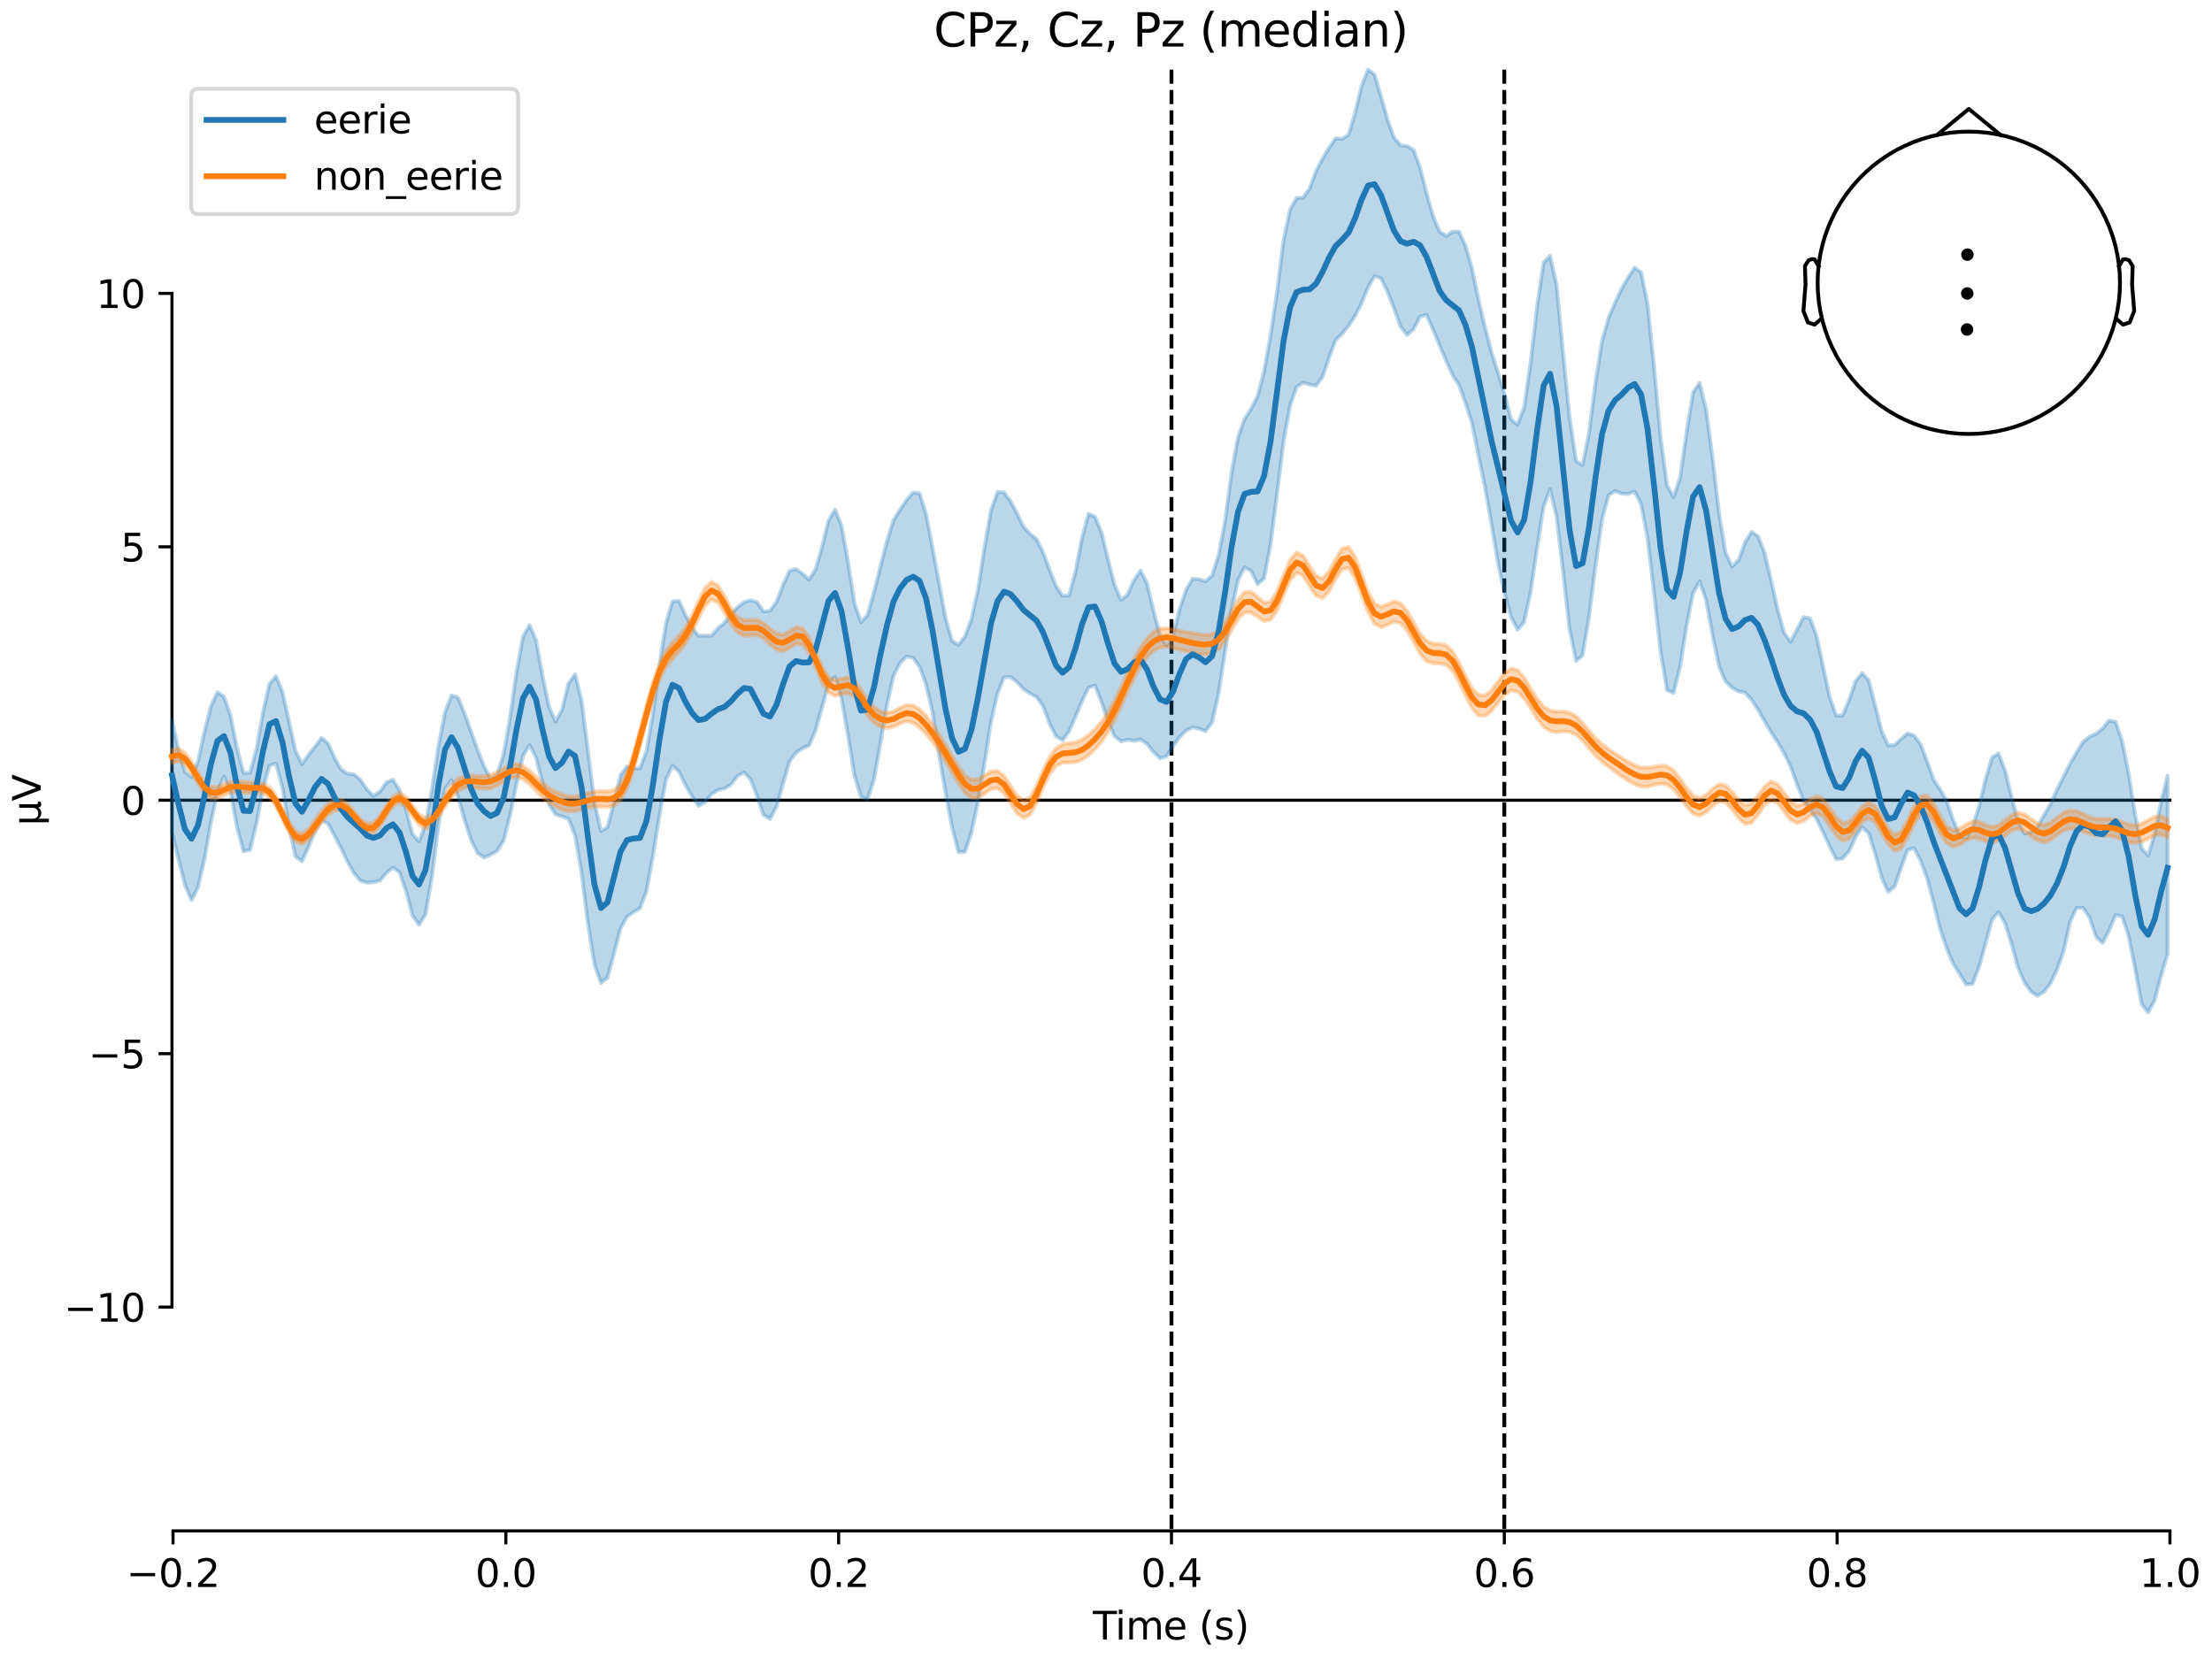 <?xml version="1.0" encoding="utf-8" standalone="no"?>
<!DOCTYPE svg PUBLIC "-//W3C//DTD SVG 1.1//EN"
  "http://www.w3.org/Graphics/SVG/1.1/DTD/svg11.dtd">
<svg xmlns:xlink="http://www.w3.org/1999/xlink" width="576pt" height="432pt" viewBox="0 0 576 432" xmlns="http://www.w3.org/2000/svg" version="1.1">
 <defs>
  <style type="text/css">*{stroke-linejoin: round; stroke-linecap: butt}</style>
 </defs>
 <g id="figure_1">
  <g id="patch_1">
   <path d="M 0 432 
L 576 432 
L 576 0 
L 0 0 
z
" style="fill: #ffffff"/>
  </g>
  <g id="axes_1">
   <g id="patch_2">
    <path d="M 44.783 398.644 
L 565.048 398.644 
L 565.048 18.118 
L 44.783 18.118 
L 44.783 398.644 
z
" style="fill: none; opacity: 0"/>
   </g>
   <g id="patch_3">
    <path d="M 44.783 340.358 
L 44.783 76.404 
" style="fill: none; stroke: #000000; stroke-width: 0.8; stroke-linejoin: miter; stroke-linecap: square"/>
   </g>
   <g id="LineCollection_1">
    <path d="M 305.051 18.118 
L 305.051 398.644 
" clip-path="url(#p9a053ddd30)" style="fill: none; stroke-dasharray: 3.7,1.6; stroke-dashoffset: 0; stroke: #000000"/>
    <path d="M 391.717 18.118 
L 391.717 398.644 
" clip-path="url(#p9a053ddd30)" style="fill: none; stroke-dasharray: 3.7,1.6; stroke-dashoffset: 0; stroke: #000000"/>
   </g>
   <g id="matplotlib.axis_1">
    <g id="xtick_1">
     <g id="line2d_1">
      <defs>
       <path id="m7ca4c1290e" d="M 0 0 
L 0 3.5 
" style="stroke: #000000; stroke-width: 0.8"/>
      </defs>
      <g>
       <use xlink:href="#m7ca4c1290e" x="45.054" y="398.644" style="stroke: #000000; stroke-width: 0.8"/>
      </g>
     </g>
     <g id="text_1">
      <!-- −0.2 -->
      <g transform="translate(32.912 413.242) scale(0.1 -0.1)">
       <defs>
        <path id="DejaVuSans-2212" d="M 678 2272 
L 4684 2272 
L 4684 1741 
L 678 1741 
L 678 2272 
z
" transform="scale(0.016)"/>
        <path id="DejaVuSans-30" d="M 2034 4250 
Q 1547 4250 1301 3770 
Q 1056 3291 1056 2328 
Q 1056 1369 1301 889 
Q 1547 409 2034 409 
Q 2525 409 2770 889 
Q 3016 1369 3016 2328 
Q 3016 3291 2770 3770 
Q 2525 4250 2034 4250 
z
M 2034 4750 
Q 2819 4750 3233 4129 
Q 3647 3509 3647 2328 
Q 3647 1150 3233 529 
Q 2819 -91 2034 -91 
Q 1250 -91 836 529 
Q 422 1150 422 2328 
Q 422 3509 836 4129 
Q 1250 4750 2034 4750 
z
" transform="scale(0.016)"/>
        <path id="DejaVuSans-2e" d="M 684 794 
L 1344 794 
L 1344 0 
L 684 0 
L 684 794 
z
" transform="scale(0.016)"/>
        <path id="DejaVuSans-32" d="M 1228 531 
L 3431 531 
L 3431 0 
L 469 0 
L 469 531 
Q 828 903 1448 1529 
Q 2069 2156 2228 2338 
Q 2531 2678 2651 2914 
Q 2772 3150 2772 3378 
Q 2772 3750 2511 3984 
Q 2250 4219 1831 4219 
Q 1534 4219 1204 4116 
Q 875 4013 500 3803 
L 500 4441 
Q 881 4594 1212 4672 
Q 1544 4750 1819 4750 
Q 2544 4750 2975 4387 
Q 3406 4025 3406 3419 
Q 3406 3131 3298 2873 
Q 3191 2616 2906 2266 
Q 2828 2175 2409 1742 
Q 1991 1309 1228 531 
z
" transform="scale(0.016)"/>
       </defs>
       <use xlink:href="#DejaVuSans-2212"/>
       <use xlink:href="#DejaVuSans-30" transform="translate(83.789 0)"/>
       <use xlink:href="#DejaVuSans-2e" transform="translate(147.412 0)"/>
       <use xlink:href="#DejaVuSans-32" transform="translate(179.199 0)"/>
      </g>
     </g>
    </g>
    <g id="xtick_2">
     <g id="line2d_2">
      <g>
       <use xlink:href="#m7ca4c1290e" x="131.72" y="398.644" style="stroke: #000000; stroke-width: 0.8"/>
      </g>
     </g>
     <g id="text_2">
      <!-- 0.0 -->
      <g transform="translate(123.768 413.242) scale(0.1 -0.1)">
       <use xlink:href="#DejaVuSans-30"/>
       <use xlink:href="#DejaVuSans-2e" transform="translate(63.623 0)"/>
       <use xlink:href="#DejaVuSans-30" transform="translate(95.41 0)"/>
      </g>
     </g>
    </g>
    <g id="xtick_3">
     <g id="line2d_3">
      <g>
       <use xlink:href="#m7ca4c1290e" x="218.385" y="398.644" style="stroke: #000000; stroke-width: 0.8"/>
      </g>
     </g>
     <g id="text_3">
      <!-- 0.2 -->
      <g transform="translate(210.434 413.242) scale(0.1 -0.1)">
       <use xlink:href="#DejaVuSans-30"/>
       <use xlink:href="#DejaVuSans-2e" transform="translate(63.623 0)"/>
       <use xlink:href="#DejaVuSans-32" transform="translate(95.41 0)"/>
      </g>
     </g>
    </g>
    <g id="xtick_4">
     <g id="line2d_4">
      <g>
       <use xlink:href="#m7ca4c1290e" x="305.051" y="398.644" style="stroke: #000000; stroke-width: 0.8"/>
      </g>
     </g>
     <g id="text_4">
      <!-- 0.4 -->
      <g transform="translate(297.099 413.242) scale(0.1 -0.1)">
       <defs>
        <path id="DejaVuSans-34" d="M 2419 4116 
L 825 1625 
L 2419 1625 
L 2419 4116 
z
M 2253 4666 
L 3047 4666 
L 3047 1625 
L 3713 1625 
L 3713 1100 
L 3047 1100 
L 3047 0 
L 2419 0 
L 2419 1100 
L 313 1100 
L 313 1709 
L 2253 4666 
z
" transform="scale(0.016)"/>
       </defs>
       <use xlink:href="#DejaVuSans-30"/>
       <use xlink:href="#DejaVuSans-2e" transform="translate(63.623 0)"/>
       <use xlink:href="#DejaVuSans-34" transform="translate(95.41 0)"/>
      </g>
     </g>
    </g>
    <g id="xtick_5">
     <g id="line2d_5">
      <g>
       <use xlink:href="#m7ca4c1290e" x="391.717" y="398.644" style="stroke: #000000; stroke-width: 0.8"/>
      </g>
     </g>
     <g id="text_5">
      <!-- 0.6 -->
      <g transform="translate(383.765 413.242) scale(0.1 -0.1)">
       <defs>
        <path id="DejaVuSans-36" d="M 2113 2584 
Q 1688 2584 1439 2293 
Q 1191 2003 1191 1497 
Q 1191 994 1439 701 
Q 1688 409 2113 409 
Q 2538 409 2786 701 
Q 3034 994 3034 1497 
Q 3034 2003 2786 2293 
Q 2538 2584 2113 2584 
z
M 3366 4563 
L 3366 3988 
Q 3128 4100 2886 4159 
Q 2644 4219 2406 4219 
Q 1781 4219 1451 3797 
Q 1122 3375 1075 2522 
Q 1259 2794 1537 2939 
Q 1816 3084 2150 3084 
Q 2853 3084 3261 2657 
Q 3669 2231 3669 1497 
Q 3669 778 3244 343 
Q 2819 -91 2113 -91 
Q 1303 -91 875 529 
Q 447 1150 447 2328 
Q 447 3434 972 4092 
Q 1497 4750 2381 4750 
Q 2619 4750 2861 4703 
Q 3103 4656 3366 4563 
z
" transform="scale(0.016)"/>
       </defs>
       <use xlink:href="#DejaVuSans-30"/>
       <use xlink:href="#DejaVuSans-2e" transform="translate(63.623 0)"/>
       <use xlink:href="#DejaVuSans-36" transform="translate(95.41 0)"/>
      </g>
     </g>
    </g>
    <g id="xtick_6">
     <g id="line2d_6">
      <g>
       <use xlink:href="#m7ca4c1290e" x="478.382" y="398.644" style="stroke: #000000; stroke-width: 0.8"/>
      </g>
     </g>
     <g id="text_6">
      <!-- 0.8 -->
      <g transform="translate(470.431 413.242) scale(0.1 -0.1)">
       <defs>
        <path id="DejaVuSans-38" d="M 2034 2216 
Q 1584 2216 1326 1975 
Q 1069 1734 1069 1313 
Q 1069 891 1326 650 
Q 1584 409 2034 409 
Q 2484 409 2743 651 
Q 3003 894 3003 1313 
Q 3003 1734 2745 1975 
Q 2488 2216 2034 2216 
z
M 1403 2484 
Q 997 2584 770 2862 
Q 544 3141 544 3541 
Q 544 4100 942 4425 
Q 1341 4750 2034 4750 
Q 2731 4750 3128 4425 
Q 3525 4100 3525 3541 
Q 3525 3141 3298 2862 
Q 3072 2584 2669 2484 
Q 3125 2378 3379 2068 
Q 3634 1759 3634 1313 
Q 3634 634 3220 271 
Q 2806 -91 2034 -91 
Q 1263 -91 848 271 
Q 434 634 434 1313 
Q 434 1759 690 2068 
Q 947 2378 1403 2484 
z
M 1172 3481 
Q 1172 3119 1398 2916 
Q 1625 2713 2034 2713 
Q 2441 2713 2670 2916 
Q 2900 3119 2900 3481 
Q 2900 3844 2670 4047 
Q 2441 4250 2034 4250 
Q 1625 4250 1398 4047 
Q 1172 3844 1172 3481 
z
" transform="scale(0.016)"/>
       </defs>
       <use xlink:href="#DejaVuSans-30"/>
       <use xlink:href="#DejaVuSans-2e" transform="translate(63.623 0)"/>
       <use xlink:href="#DejaVuSans-38" transform="translate(95.41 0)"/>
      </g>
     </g>
    </g>
    <g id="xtick_7">
     <g id="line2d_7">
      <g>
       <use xlink:href="#m7ca4c1290e" x="565.048" y="398.644" style="stroke: #000000; stroke-width: 0.8"/>
      </g>
     </g>
     <g id="text_7">
      <!-- 1.0 -->
      <g transform="translate(557.097 413.242) scale(0.1 -0.1)">
       <defs>
        <path id="DejaVuSans-31" d="M 794 531 
L 1825 531 
L 1825 4091 
L 703 3866 
L 703 4441 
L 1819 4666 
L 2450 4666 
L 2450 531 
L 3481 531 
L 3481 0 
L 794 0 
L 794 531 
z
" transform="scale(0.016)"/>
       </defs>
       <use xlink:href="#DejaVuSans-31"/>
       <use xlink:href="#DejaVuSans-2e" transform="translate(63.623 0)"/>
       <use xlink:href="#DejaVuSans-30" transform="translate(95.41 0)"/>
      </g>
     </g>
    </g>
    <g id="text_8">
     <!-- Time (s) -->
     <g transform="translate(284.587 426.92) scale(0.1 -0.1)">
      <defs>
       <path id="DejaVuSans-54" d="M -19 4666 
L 3928 4666 
L 3928 4134 
L 2272 4134 
L 2272 0 
L 1638 0 
L 1638 4134 
L -19 4134 
L -19 4666 
z
" transform="scale(0.016)"/>
       <path id="DejaVuSans-69" d="M 603 3500 
L 1178 3500 
L 1178 0 
L 603 0 
L 603 3500 
z
M 603 4863 
L 1178 4863 
L 1178 4134 
L 603 4134 
L 603 4863 
z
" transform="scale(0.016)"/>
       <path id="DejaVuSans-6d" d="M 3328 2828 
Q 3544 3216 3844 3400 
Q 4144 3584 4550 3584 
Q 5097 3584 5394 3201 
Q 5691 2819 5691 2113 
L 5691 0 
L 5113 0 
L 5113 2094 
Q 5113 2597 4934 2840 
Q 4756 3084 4391 3084 
Q 3944 3084 3684 2787 
Q 3425 2491 3425 1978 
L 3425 0 
L 2847 0 
L 2847 2094 
Q 2847 2600 2669 2842 
Q 2491 3084 2119 3084 
Q 1678 3084 1418 2786 
Q 1159 2488 1159 1978 
L 1159 0 
L 581 0 
L 581 3500 
L 1159 3500 
L 1159 2956 
Q 1356 3278 1631 3431 
Q 1906 3584 2284 3584 
Q 2666 3584 2933 3390 
Q 3200 3197 3328 2828 
z
" transform="scale(0.016)"/>
       <path id="DejaVuSans-65" d="M 3597 1894 
L 3597 1613 
L 953 1613 
Q 991 1019 1311 708 
Q 1631 397 2203 397 
Q 2534 397 2845 478 
Q 3156 559 3463 722 
L 3463 178 
Q 3153 47 2828 -22 
Q 2503 -91 2169 -91 
Q 1331 -91 842 396 
Q 353 884 353 1716 
Q 353 2575 817 3079 
Q 1281 3584 2069 3584 
Q 2775 3584 3186 3129 
Q 3597 2675 3597 1894 
z
M 3022 2063 
Q 3016 2534 2758 2815 
Q 2500 3097 2075 3097 
Q 1594 3097 1305 2825 
Q 1016 2553 972 2059 
L 3022 2063 
z
" transform="scale(0.016)"/>
       <path id="DejaVuSans-20" transform="scale(0.016)"/>
       <path id="DejaVuSans-28" d="M 1984 4856 
Q 1566 4138 1362 3434 
Q 1159 2731 1159 2009 
Q 1159 1288 1364 580 
Q 1569 -128 1984 -844 
L 1484 -844 
Q 1016 -109 783 600 
Q 550 1309 550 2009 
Q 550 2706 781 3412 
Q 1013 4119 1484 4856 
L 1984 4856 
z
" transform="scale(0.016)"/>
       <path id="DejaVuSans-73" d="M 2834 3397 
L 2834 2853 
Q 2591 2978 2328 3040 
Q 2066 3103 1784 3103 
Q 1356 3103 1142 2972 
Q 928 2841 928 2578 
Q 928 2378 1081 2264 
Q 1234 2150 1697 2047 
L 1894 2003 
Q 2506 1872 2764 1633 
Q 3022 1394 3022 966 
Q 3022 478 2636 193 
Q 2250 -91 1575 -91 
Q 1294 -91 989 -36 
Q 684 19 347 128 
L 347 722 
Q 666 556 975 473 
Q 1284 391 1588 391 
Q 1994 391 2212 530 
Q 2431 669 2431 922 
Q 2431 1156 2273 1281 
Q 2116 1406 1581 1522 
L 1381 1569 
Q 847 1681 609 1914 
Q 372 2147 372 2553 
Q 372 3047 722 3315 
Q 1072 3584 1716 3584 
Q 2034 3584 2315 3537 
Q 2597 3491 2834 3397 
z
" transform="scale(0.016)"/>
       <path id="DejaVuSans-29" d="M 513 4856 
L 1013 4856 
Q 1481 4119 1714 3412 
Q 1947 2706 1947 2009 
Q 1947 1309 1714 600 
Q 1481 -109 1013 -844 
L 513 -844 
Q 928 -128 1133 580 
Q 1338 1288 1338 2009 
Q 1338 2731 1133 3434 
Q 928 4138 513 4856 
z
" transform="scale(0.016)"/>
      </defs>
      <use xlink:href="#DejaVuSans-54"/>
      <use xlink:href="#DejaVuSans-69" transform="translate(57.959 0)"/>
      <use xlink:href="#DejaVuSans-6d" transform="translate(85.742 0)"/>
      <use xlink:href="#DejaVuSans-65" transform="translate(183.154 0)"/>
      <use xlink:href="#DejaVuSans-20" transform="translate(244.678 0)"/>
      <use xlink:href="#DejaVuSans-28" transform="translate(276.465 0)"/>
      <use xlink:href="#DejaVuSans-73" transform="translate(315.479 0)"/>
      <use xlink:href="#DejaVuSans-29" transform="translate(367.578 0)"/>
     </g>
    </g>
   </g>
   <g id="matplotlib.axis_2">
    <g id="ytick_1">
     <g id="line2d_8">
      <defs>
       <path id="m4c4009860d" d="M 0 0 
L -3.5 0 
" style="stroke: #000000; stroke-width: 0.8"/>
      </defs>
      <g>
       <use xlink:href="#m4c4009860d" x="44.783" y="340.358" style="stroke: #000000; stroke-width: 0.8"/>
      </g>
     </g>
     <g id="text_9">
      <!-- −10 -->
      <g transform="translate(16.678 344.157) scale(0.1 -0.1)">
       <use xlink:href="#DejaVuSans-2212"/>
       <use xlink:href="#DejaVuSans-31" transform="translate(83.789 0)"/>
       <use xlink:href="#DejaVuSans-30" transform="translate(147.412 0)"/>
      </g>
     </g>
    </g>
    <g id="ytick_2">
     <g id="line2d_9">
      <g>
       <use xlink:href="#m4c4009860d" x="44.783" y="274.37" style="stroke: #000000; stroke-width: 0.8"/>
      </g>
     </g>
     <g id="text_10">
      <!-- −5 -->
      <g transform="translate(23.041 278.169) scale(0.1 -0.1)">
       <defs>
        <path id="DejaVuSans-35" d="M 691 4666 
L 3169 4666 
L 3169 4134 
L 1269 4134 
L 1269 2991 
Q 1406 3038 1543 3061 
Q 1681 3084 1819 3084 
Q 2600 3084 3056 2656 
Q 3513 2228 3513 1497 
Q 3513 744 3044 326 
Q 2575 -91 1722 -91 
Q 1428 -91 1123 -41 
Q 819 9 494 109 
L 494 744 
Q 775 591 1075 516 
Q 1375 441 1709 441 
Q 2250 441 2565 725 
Q 2881 1009 2881 1497 
Q 2881 1984 2565 2268 
Q 2250 2553 1709 2553 
Q 1456 2553 1204 2497 
Q 953 2441 691 2322 
L 691 4666 
z
" transform="scale(0.016)"/>
       </defs>
       <use xlink:href="#DejaVuSans-2212"/>
       <use xlink:href="#DejaVuSans-35" transform="translate(83.789 0)"/>
      </g>
     </g>
    </g>
    <g id="ytick_3">
     <g id="line2d_10">
      <g>
       <use xlink:href="#m4c4009860d" x="44.783" y="208.381" style="stroke: #000000; stroke-width: 0.8"/>
      </g>
     </g>
     <g id="text_11">
      <!-- 0 -->
      <g transform="translate(31.421 212.18) scale(0.1 -0.1)">
       <use xlink:href="#DejaVuSans-30"/>
      </g>
     </g>
    </g>
    <g id="ytick_4">
     <g id="line2d_11">
      <g>
       <use xlink:href="#m4c4009860d" x="44.783" y="142.392" style="stroke: #000000; stroke-width: 0.8"/>
      </g>
     </g>
     <g id="text_12">
      <!-- 5 -->
      <g transform="translate(31.421 146.192) scale(0.1 -0.1)">
       <use xlink:href="#DejaVuSans-35"/>
      </g>
     </g>
    </g>
    <g id="ytick_5">
     <g id="line2d_12">
      <g>
       <use xlink:href="#m4c4009860d" x="44.783" y="76.404" style="stroke: #000000; stroke-width: 0.8"/>
      </g>
     </g>
     <g id="text_13">
      <!-- 10 -->
      <g transform="translate(25.058 80.203) scale(0.1 -0.1)">
       <use xlink:href="#DejaVuSans-31"/>
       <use xlink:href="#DejaVuSans-30" transform="translate(63.623 0)"/>
      </g>
     </g>
    </g>
    <g id="text_14">
     <!-- µV -->
     <g transform="translate(10.599 214.982) rotate(-90) scale(0.1 -0.1)">
      <defs>
       <path id="DejaVuSans-b5" d="M 544 -1331 
L 544 3500 
L 1119 3500 
L 1119 1325 
Q 1119 872 1334 640 
Q 1550 409 1972 409 
Q 2434 409 2667 671 
Q 2900 934 2900 1459 
L 2900 3500 
L 3475 3500 
L 3475 806 
Q 3475 619 3529 530 
Q 3584 441 3700 441 
Q 3728 441 3778 458 
Q 3828 475 3916 513 
L 3916 50 
Q 3788 -22 3673 -56 
Q 3559 -91 3450 -91 
Q 3234 -91 3106 31 
Q 2978 153 2931 403 
Q 2775 156 2548 32 
Q 2322 -91 2016 -91 
Q 1697 -91 1473 31 
Q 1250 153 1119 397 
L 1119 -1331 
L 544 -1331 
z
" transform="scale(0.016)"/>
       <path id="DejaVuSans-56" d="M 1831 0 
L 50 4666 
L 709 4666 
L 2188 738 
L 3669 4666 
L 4325 4666 
L 2547 0 
L 1831 0 
z
" transform="scale(0.016)"/>
      </defs>
      <use xlink:href="#DejaVuSans-b5"/>
      <use xlink:href="#DejaVuSans-56" transform="translate(63.623 0)"/>
     </g>
    </g>
   </g>
   <g id="patch_4">
    <path d="M 45.054 398.644 
L 565.048 398.644 
" style="fill: none; stroke: #000000; stroke-width: 0.8; stroke-linejoin: miter; stroke-linecap: square"/>
   </g>
   <g id="patch_5">
    <path d="M 44.783 208.381 
L 565.048 208.381 
" style="fill: none; stroke: #000000; stroke-width: 0.8; stroke-linejoin: miter; stroke-linecap: square"/>
   </g>
   <g id="text_15">
    <!-- CPz, Cz, Pz (median) -->
    <g transform="translate(243.146 12.118) scale(0.12 -0.12)">
     <defs>
      <path id="DejaVuSans-43" d="M 4122 4306 
L 4122 3641 
Q 3803 3938 3442 4084 
Q 3081 4231 2675 4231 
Q 1875 4231 1450 3742 
Q 1025 3253 1025 2328 
Q 1025 1406 1450 917 
Q 1875 428 2675 428 
Q 3081 428 3442 575 
Q 3803 722 4122 1019 
L 4122 359 
Q 3791 134 3420 21 
Q 3050 -91 2638 -91 
Q 1578 -91 968 557 
Q 359 1206 359 2328 
Q 359 3453 968 4101 
Q 1578 4750 2638 4750 
Q 3056 4750 3426 4639 
Q 3797 4528 4122 4306 
z
" transform="scale(0.016)"/>
      <path id="DejaVuSans-50" d="M 1259 4147 
L 1259 2394 
L 2053 2394 
Q 2494 2394 2734 2622 
Q 2975 2850 2975 3272 
Q 2975 3691 2734 3919 
Q 2494 4147 2053 4147 
L 1259 4147 
z
M 628 4666 
L 2053 4666 
Q 2838 4666 3239 4311 
Q 3641 3956 3641 3272 
Q 3641 2581 3239 2228 
Q 2838 1875 2053 1875 
L 1259 1875 
L 1259 0 
L 628 0 
L 628 4666 
z
" transform="scale(0.016)"/>
      <path id="DejaVuSans-7a" d="M 353 3500 
L 3084 3500 
L 3084 2975 
L 922 459 
L 3084 459 
L 3084 0 
L 275 0 
L 275 525 
L 2438 3041 
L 353 3041 
L 353 3500 
z
" transform="scale(0.016)"/>
      <path id="DejaVuSans-2c" d="M 750 794 
L 1409 794 
L 1409 256 
L 897 -744 
L 494 -744 
L 750 256 
L 750 794 
z
" transform="scale(0.016)"/>
      <path id="DejaVuSans-64" d="M 2906 2969 
L 2906 4863 
L 3481 4863 
L 3481 0 
L 2906 0 
L 2906 525 
Q 2725 213 2448 61 
Q 2172 -91 1784 -91 
Q 1150 -91 751 415 
Q 353 922 353 1747 
Q 353 2572 751 3078 
Q 1150 3584 1784 3584 
Q 2172 3584 2448 3432 
Q 2725 3281 2906 2969 
z
M 947 1747 
Q 947 1113 1208 752 
Q 1469 391 1925 391 
Q 2381 391 2643 752 
Q 2906 1113 2906 1747 
Q 2906 2381 2643 2742 
Q 2381 3103 1925 3103 
Q 1469 3103 1208 2742 
Q 947 2381 947 1747 
z
" transform="scale(0.016)"/>
      <path id="DejaVuSans-61" d="M 2194 1759 
Q 1497 1759 1228 1600 
Q 959 1441 959 1056 
Q 959 750 1161 570 
Q 1363 391 1709 391 
Q 2188 391 2477 730 
Q 2766 1069 2766 1631 
L 2766 1759 
L 2194 1759 
z
M 3341 1997 
L 3341 0 
L 2766 0 
L 2766 531 
Q 2569 213 2275 61 
Q 1981 -91 1556 -91 
Q 1019 -91 701 211 
Q 384 513 384 1019 
Q 384 1609 779 1909 
Q 1175 2209 1959 2209 
L 2766 2209 
L 2766 2266 
Q 2766 2663 2505 2880 
Q 2244 3097 1772 3097 
Q 1472 3097 1187 3025 
Q 903 2953 641 2809 
L 641 3341 
Q 956 3463 1253 3523 
Q 1550 3584 1831 3584 
Q 2591 3584 2966 3190 
Q 3341 2797 3341 1997 
z
" transform="scale(0.016)"/>
      <path id="DejaVuSans-6e" d="M 3513 2113 
L 3513 0 
L 2938 0 
L 2938 2094 
Q 2938 2591 2744 2837 
Q 2550 3084 2163 3084 
Q 1697 3084 1428 2787 
Q 1159 2491 1159 1978 
L 1159 0 
L 581 0 
L 581 3500 
L 1159 3500 
L 1159 2956 
Q 1366 3272 1645 3428 
Q 1925 3584 2291 3584 
Q 2894 3584 3203 3211 
Q 3513 2838 3513 2113 
z
" transform="scale(0.016)"/>
     </defs>
     <use xlink:href="#DejaVuSans-43"/>
     <use xlink:href="#DejaVuSans-50" transform="translate(69.824 0)"/>
     <use xlink:href="#DejaVuSans-7a" transform="translate(130.127 0)"/>
     <use xlink:href="#DejaVuSans-2c" transform="translate(182.617 0)"/>
     <use xlink:href="#DejaVuSans-20" transform="translate(214.404 0)"/>
     <use xlink:href="#DejaVuSans-43" transform="translate(246.191 0)"/>
     <use xlink:href="#DejaVuSans-7a" transform="translate(316.016 0)"/>
     <use xlink:href="#DejaVuSans-2c" transform="translate(368.506 0)"/>
     <use xlink:href="#DejaVuSans-20" transform="translate(400.293 0)"/>
     <use xlink:href="#DejaVuSans-50" transform="translate(432.08 0)"/>
     <use xlink:href="#DejaVuSans-7a" transform="translate(492.383 0)"/>
     <use xlink:href="#DejaVuSans-20" transform="translate(544.873 0)"/>
     <use xlink:href="#DejaVuSans-28" transform="translate(576.66 0)"/>
     <use xlink:href="#DejaVuSans-6d" transform="translate(615.674 0)"/>
     <use xlink:href="#DejaVuSans-65" transform="translate(713.086 0)"/>
     <use xlink:href="#DejaVuSans-64" transform="translate(774.609 0)"/>
     <use xlink:href="#DejaVuSans-69" transform="translate(838.086 0)"/>
     <use xlink:href="#DejaVuSans-61" transform="translate(865.869 0)"/>
     <use xlink:href="#DejaVuSans-6e" transform="translate(927.148 0)"/>
     <use xlink:href="#DejaVuSans-29" transform="translate(990.527 0)"/>
    </g>
   </g>
   <g id="legend_1">
    <g id="patch_6">
     <path d="M 51.783 55.753 
L 132.925 55.753 
Q 134.925 55.753 134.925 53.753 
L 134.925 25.118 
Q 134.925 23.118 132.925 23.118 
L 51.783 23.118 
Q 49.783 23.118 49.783 25.118 
L 49.783 53.753 
Q 49.783 55.753 51.783 55.753 
z
" style="fill: #ffffff; opacity: 0.8; stroke: #cccccc; stroke-linejoin: miter"/>
    </g>
    <g id="line2d_13">
     <path d="M 53.783 31.217 
L 63.783 31.217 
L 73.783 31.217 
" style="fill: none; stroke: #1f77b4; stroke-width: 1.5; stroke-linecap: square"/>
    </g>
    <g id="text_16">
     <!-- eerie -->
     <g transform="translate(81.783 34.717) scale(0.1 -0.1)">
      <defs>
       <path id="DejaVuSans-72" d="M 2631 2963 
Q 2534 3019 2420 3045 
Q 2306 3072 2169 3072 
Q 1681 3072 1420 2755 
Q 1159 2438 1159 1844 
L 1159 0 
L 581 0 
L 581 3500 
L 1159 3500 
L 1159 2956 
Q 1341 3275 1631 3429 
Q 1922 3584 2338 3584 
Q 2397 3584 2469 3576 
Q 2541 3569 2628 3553 
L 2631 2963 
z
" transform="scale(0.016)"/>
      </defs>
      <use xlink:href="#DejaVuSans-65"/>
      <use xlink:href="#DejaVuSans-65" transform="translate(61.523 0)"/>
      <use xlink:href="#DejaVuSans-72" transform="translate(123.047 0)"/>
      <use xlink:href="#DejaVuSans-69" transform="translate(164.16 0)"/>
      <use xlink:href="#DejaVuSans-65" transform="translate(191.943 0)"/>
     </g>
    </g>
    <g id="line2d_14">
     <path d="M 53.783 45.895 
L 63.783 45.895 
L 73.783 45.895 
" style="fill: none; stroke: #ff7f0e; stroke-width: 1.5; stroke-linecap: square"/>
    </g>
    <g id="text_17">
     <!-- non_eerie -->
     <g transform="translate(81.783 49.395) scale(0.1 -0.1)">
      <defs>
       <path id="DejaVuSans-6f" d="M 1959 3097 
Q 1497 3097 1228 2736 
Q 959 2375 959 1747 
Q 959 1119 1226 758 
Q 1494 397 1959 397 
Q 2419 397 2687 759 
Q 2956 1122 2956 1747 
Q 2956 2369 2687 2733 
Q 2419 3097 1959 3097 
z
M 1959 3584 
Q 2709 3584 3137 3096 
Q 3566 2609 3566 1747 
Q 3566 888 3137 398 
Q 2709 -91 1959 -91 
Q 1206 -91 779 398 
Q 353 888 353 1747 
Q 353 2609 779 3096 
Q 1206 3584 1959 3584 
z
" transform="scale(0.016)"/>
       <path id="DejaVuSans-5f" d="M 3263 -1063 
L 3263 -1509 
L -63 -1509 
L -63 -1063 
L 3263 -1063 
z
" transform="scale(0.016)"/>
      </defs>
      <use xlink:href="#DejaVuSans-6e"/>
      <use xlink:href="#DejaVuSans-6f" transform="translate(63.379 0)"/>
      <use xlink:href="#DejaVuSans-6e" transform="translate(124.561 0)"/>
      <use xlink:href="#DejaVuSans-5f" transform="translate(187.939 0)"/>
      <use xlink:href="#DejaVuSans-65" transform="translate(237.939 0)"/>
      <use xlink:href="#DejaVuSans-65" transform="translate(299.463 0)"/>
      <use xlink:href="#DejaVuSans-72" transform="translate(360.986 0)"/>
      <use xlink:href="#DejaVuSans-69" transform="translate(402.1 0)"/>
      <use xlink:href="#DejaVuSans-65" transform="translate(429.883 0)"/>
     </g>
    </g>
   </g>
   <g id="FillBetweenPolyCollection_1">
    <defs>
     <path id="m0c9f10f82e" d="M 44.783 -244.593 
L 44.783 -215.231 
L 46.476 -208.239 
L 48.168 -201.567 
L 49.861 -197.604 
L 51.554 -200.895 
L 53.247 -208.31 
L 54.939 -217.907 
L 56.632 -225.802 
L 58.325 -229.823 
L 60.017 -225.971 
L 61.71 -216.678 
L 63.403 -210.32 
L 65.095 -210.664 
L 66.788 -217.578 
L 68.481 -226.555 
L 70.173 -232.658 
L 71.866 -233.193 
L 73.559 -226.861 
L 75.251 -216.79 
L 76.944 -208.99 
L 78.637 -207.705 
L 80.33 -211.484 
L 82.022 -215.493 
L 83.715 -218.336 
L 85.408 -217.559 
L 87.1 -214.384 
L 88.793 -211.172 
L 90.486 -207.634 
L 92.178 -204.618 
L 93.871 -202.648 
L 95.564 -202.148 
L 97.256 -202.284 
L 98.949 -202.673 
L 100.642 -204.661 
L 102.335 -206.116 
L 104.027 -204.834 
L 105.72 -200 
L 107.413 -193.645 
L 109.105 -191.183 
L 110.798 -193.878 
L 112.491 -203.763 
L 114.183 -217.287 
L 115.876 -226.553 
L 117.569 -228.876 
L 119.261 -224.606 
L 120.954 -218.567 
L 122.647 -213.335 
L 124.339 -209.859 
L 126.032 -208.68 
L 127.725 -209.443 
L 129.418 -210.401 
L 131.11 -212.982 
L 132.803 -219.574 
L 134.496 -227.94 
L 136.188 -235.134 
L 137.881 -238 
L 139.574 -234.746 
L 141.266 -228.174 
L 142.959 -222.543 
L 144.652 -219.965 
L 146.344 -219.395 
L 148.037 -218.811 
L 149.73 -214.541 
L 151.423 -204.858 
L 153.115 -191.395 
L 154.808 -180.816 
L 156.501 -176.054 
L 158.193 -177.427 
L 159.886 -183.706 
L 161.579 -190.207 
L 163.271 -193.292 
L 164.964 -194.478 
L 166.657 -195.455 
L 168.349 -199.983 
L 170.042 -209.242 
L 171.735 -219.774 
L 173.427 -229.009 
L 175.12 -232.614 
L 176.813 -231.055 
L 178.506 -227.544 
L 180.198 -224.627 
L 181.891 -222.157 
L 183.584 -223.077 
L 185.276 -225.174 
L 186.969 -226.319 
L 188.662 -226.63 
L 190.354 -227.712 
L 192.047 -229.911 
L 193.74 -230.86 
L 195.432 -229.075 
L 197.125 -224.75 
L 198.818 -219.754 
L 200.511 -218.736 
L 202.203 -221.96 
L 203.896 -227.927 
L 205.589 -233.709 
L 207.281 -236.002 
L 208.974 -237.137 
L 210.667 -237.885 
L 212.359 -241.782 
L 214.052 -247.785 
L 215.745 -253.83 
L 217.437 -255.709 
L 219.13 -250.217 
L 220.823 -240.483 
L 222.515 -229.968 
L 224.208 -224.485 
L 225.901 -223.809 
L 227.594 -229.061 
L 229.286 -238.643 
L 230.979 -248.567 
L 232.672 -256.003 
L 234.364 -259.384 
L 236.057 -261.036 
L 237.75 -260.711 
L 239.442 -258.449 
L 241.135 -253.779 
L 242.828 -246.548 
L 244.52 -235.625 
L 246.213 -225.635 
L 247.906 -216.66 
L 249.599 -210.112 
L 251.291 -210.189 
L 252.984 -215.262 
L 254.677 -223.229 
L 256.369 -233.23 
L 258.062 -244.099 
L 259.755 -251.454 
L 261.447 -255.609 
L 263.14 -255.728 
L 264.833 -254.384 
L 266.525 -252.547 
L 268.218 -251.427 
L 269.911 -250.504 
L 271.603 -248.159 
L 273.296 -243.624 
L 274.989 -240.288 
L 276.682 -239.235 
L 278.374 -241.523 
L 280.067 -245.415 
L 281.76 -249.425 
L 283.452 -252.949 
L 285.145 -253.512 
L 286.838 -249.188 
L 288.53 -244.276 
L 290.223 -240.288 
L 291.916 -238.941 
L 293.608 -239.397 
L 295.301 -239.076 
L 296.994 -239.448 
L 298.687 -238.3 
L 300.379 -236.198 
L 302.072 -234.529 
L 303.765 -235.025 
L 305.457 -237.671 
L 307.15 -240.077 
L 308.843 -241.744 
L 310.535 -242.585 
L 312.228 -242.248 
L 313.921 -241.619 
L 315.613 -243.888 
L 317.306 -251.37 
L 318.999 -262.334 
L 320.691 -273.122 
L 322.384 -280.947 
L 324.077 -284.293 
L 325.77 -283.348 
L 327.462 -279.903 
L 329.155 -281.362 
L 330.848 -290.196 
L 332.54 -303.483 
L 334.233 -316.974 
L 335.926 -326.369 
L 337.618 -331.227 
L 339.311 -332.347 
L 341.004 -331.876 
L 342.696 -331.57 
L 344.389 -333.863 
L 346.082 -338.85 
L 347.775 -343.395 
L 349.467 -345.057 
L 351.16 -347.142 
L 352.853 -349.726 
L 354.545 -353.009 
L 356.238 -357.178 
L 357.931 -360.121 
L 359.623 -359.536 
L 361.316 -355.999 
L 363.009 -351.682 
L 364.701 -346.972 
L 366.394 -344.795 
L 368.087 -346.29 
L 369.779 -349.564 
L 371.472 -350.03 
L 373.165 -346.181 
L 374.858 -342.057 
L 376.55 -338.127 
L 378.243 -334.372 
L 379.936 -331.694 
L 381.628 -327.06 
L 383.321 -321.77 
L 385.014 -313.246 
L 386.706 -305.05 
L 388.399 -295.481 
L 390.092 -285.289 
L 391.784 -277.519 
L 393.477 -271.328 
L 395.17 -268.026 
L 396.863 -269.985 
L 398.555 -277.799 
L 400.248 -289.25 
L 401.941 -300.065 
L 403.633 -304.608 
L 405.326 -297.541 
L 407.019 -283.243 
L 408.711 -268.157 
L 410.404 -259.923 
L 412.097 -261.337 
L 413.789 -271.482 
L 415.482 -284.896 
L 417.175 -296.742 
L 418.868 -303.068 
L 420.56 -304.148 
L 422.253 -303.475 
L 423.946 -303.398 
L 425.638 -304.002 
L 427.331 -300.787 
L 429.024 -291.87 
L 430.716 -277.56 
L 432.409 -262.339 
L 434.102 -252.269 
L 435.794 -251.568 
L 437.487 -258.379 
L 439.18 -269.106 
L 440.872 -277.539 
L 442.565 -280.594 
L 444.258 -275.798 
L 445.951 -266.583 
L 447.643 -258.421 
L 449.336 -254.565 
L 451.029 -252.908 
L 452.721 -251.974 
L 454.414 -251.656 
L 456.107 -249.771 
L 457.799 -247.184 
L 459.492 -244.199 
L 461.185 -241.312 
L 462.877 -238.757 
L 464.57 -235.89 
L 466.263 -232.399 
L 467.956 -227.688 
L 469.648 -223.539 
L 471.341 -220.995 
L 473.034 -218.777 
L 474.726 -215.292 
L 476.419 -211.684 
L 478.112 -208.279 
L 479.804 -208.416 
L 481.497 -210.399 
L 483.19 -214.065 
L 484.882 -216.581 
L 486.575 -215.087 
L 488.268 -209.81 
L 489.96 -203.586 
L 491.653 -199.739 
L 493.346 -201.145 
L 495.039 -206.034 
L 496.731 -210.644 
L 498.424 -211.162 
L 500.117 -207.844 
L 501.809 -203.413 
L 503.502 -196.987 
L 505.195 -190.195 
L 506.887 -185.127 
L 508.58 -181.127 
L 510.273 -178.394 
L 511.965 -175.673 
L 513.658 -175.834 
L 515.351 -180.186 
L 517.044 -186.361 
L 518.736 -192.513 
L 520.429 -194.527 
L 522.122 -191.559 
L 523.814 -186.192 
L 525.507 -180.015 
L 527.2 -176.096 
L 528.892 -173.779 
L 530.585 -172.681 
L 532.278 -173.776 
L 533.97 -175.973 
L 535.663 -179.575 
L 537.356 -184.265 
L 539.048 -191.962 
L 540.741 -195.589 
L 542.434 -195.617 
L 544.127 -193.06 
L 545.819 -188.06 
L 547.512 -186.452 
L 549.205 -189.726 
L 550.897 -193.734 
L 552.59 -193.387 
L 554.283 -188.301 
L 555.975 -179.795 
L 557.668 -170.514 
L 559.361 -168.382 
L 561.053 -171.43 
L 562.746 -177.903 
L 564.439 -183.581 
L 564.439 -230.032 
L 564.439 -230.032 
L 562.746 -223.269 
L 561.053 -214.829 
L 559.361 -209.216 
L 557.668 -211.102 
L 555.975 -219.97 
L 554.283 -230.652 
L 552.59 -239.037 
L 550.897 -244.058 
L 549.205 -244.347 
L 547.512 -242.31 
L 545.819 -240.937 
L 544.127 -240.159 
L 542.434 -238.794 
L 540.741 -236.079 
L 539.048 -233.117 
L 537.356 -229.765 
L 535.663 -226.439 
L 533.97 -222.636 
L 532.278 -219.747 
L 530.585 -216.789 
L 528.892 -215.32 
L 527.2 -214.951 
L 525.507 -218.168 
L 523.814 -224.421 
L 522.122 -231.328 
L 520.429 -235.809 
L 518.736 -234.777 
L 517.044 -229.117 
L 515.351 -221.967 
L 513.658 -216.681 
L 511.965 -213.777 
L 510.273 -214.411 
L 508.58 -218.523 
L 506.887 -223.55 
L 505.195 -226.429 
L 503.502 -229.001 
L 501.809 -233.748 
L 500.117 -238.155 
L 498.424 -240.458 
L 496.731 -241.034 
L 495.039 -239.571 
L 493.346 -237.984 
L 491.653 -237.904 
L 489.96 -241.676 
L 488.268 -248.373 
L 486.575 -254.919 
L 484.882 -256.732 
L 483.19 -254.618 
L 481.497 -249.701 
L 479.804 -245.674 
L 478.112 -245.669 
L 476.419 -250.625 
L 474.726 -258.524 
L 473.034 -266.385 
L 471.341 -270.987 
L 469.648 -271.319 
L 467.956 -268.08 
L 466.263 -264.862 
L 464.57 -267.284 
L 462.877 -273.386 
L 461.185 -280.869 
L 459.492 -288.044 
L 457.799 -292.37 
L 456.107 -293.51 
L 454.414 -290.776 
L 452.721 -286.129 
L 451.029 -284.482 
L 449.336 -288.017 
L 447.643 -298.311 
L 445.951 -312.711 
L 444.258 -325.374 
L 442.565 -332.291 
L 440.872 -329.808 
L 439.18 -319.372 
L 437.487 -307.607 
L 435.794 -302.561 
L 434.102 -305.647 
L 432.409 -318.131 
L 430.716 -336.388 
L 429.024 -352.86 
L 427.331 -361.125 
L 425.638 -362.288 
L 423.946 -359.719 
L 422.253 -356.758 
L 420.56 -353.221 
L 418.868 -349.194 
L 417.175 -343.228 
L 415.482 -332.498 
L 413.789 -319.29 
L 412.097 -310.859 
L 410.404 -311.976 
L 408.711 -323.301 
L 407.019 -340.142 
L 405.326 -357.779 
L 403.633 -365.382 
L 401.941 -363.595 
L 400.248 -352.162 
L 398.555 -337.436 
L 396.863 -325.853 
L 395.17 -321.43 
L 393.477 -322.83 
L 391.784 -329.422 
L 390.092 -334.883 
L 388.399 -340.248 
L 386.706 -346.721 
L 385.014 -353.937 
L 383.321 -362.005 
L 381.628 -367.986 
L 379.936 -371.677 
L 378.243 -371.658 
L 376.55 -370.555 
L 374.858 -371.712 
L 373.165 -375.721 
L 371.472 -381.668 
L 369.779 -388.373 
L 368.087 -392.937 
L 366.394 -393.955 
L 364.701 -394.138 
L 363.009 -396.163 
L 361.316 -400.854 
L 359.623 -406.809 
L 357.931 -412.572 
L 356.238 -413.882 
L 354.545 -409.606 
L 352.853 -402.518 
L 351.16 -396.887 
L 349.467 -395.855 
L 347.775 -395.944 
L 346.082 -393.518 
L 344.389 -390.691 
L 342.696 -387.441 
L 341.004 -382.835 
L 339.311 -380.542 
L 337.618 -380.432 
L 335.926 -377.406 
L 334.233 -369.41 
L 332.54 -356.003 
L 330.848 -344.606 
L 329.155 -335.263 
L 327.462 -328.836 
L 325.77 -325.496 
L 324.077 -322.906 
L 322.384 -318.181 
L 320.691 -308.798 
L 318.999 -296.276 
L 317.306 -287.298 
L 315.613 -282.099 
L 313.921 -280.618 
L 312.228 -281.131 
L 310.535 -281.298 
L 308.843 -278.331 
L 307.15 -273.308 
L 305.457 -266.417 
L 303.765 -264.001 
L 302.072 -266.507 
L 300.379 -272.939 
L 298.687 -280.04 
L 296.994 -283.413 
L 295.301 -280.935 
L 293.608 -277.163 
L 291.916 -275.766 
L 290.223 -279.659 
L 288.53 -286.338 
L 286.838 -293.29 
L 285.145 -297.45 
L 283.452 -298.191 
L 281.76 -291.958 
L 280.067 -283.177 
L 278.374 -276.935 
L 276.682 -276.842 
L 274.989 -279.38 
L 273.296 -283.695 
L 271.603 -288.192 
L 269.911 -291.617 
L 268.218 -292.974 
L 266.525 -294.798 
L 264.833 -298.296 
L 263.14 -301.48 
L 261.447 -303.813 
L 259.755 -303.882 
L 258.062 -299.062 
L 256.369 -289.458 
L 254.677 -278.493 
L 252.984 -270.865 
L 251.291 -266.309 
L 249.599 -264.086 
L 247.906 -265.09 
L 246.213 -271.059 
L 244.52 -280.28 
L 242.828 -289.299 
L 241.135 -298.202 
L 239.442 -303.542 
L 237.75 -303.717 
L 236.057 -301.789 
L 234.364 -299.27 
L 232.672 -296.533 
L 230.979 -291.089 
L 229.286 -284.574 
L 227.594 -277.887 
L 225.901 -271.839 
L 224.208 -269.979 
L 222.515 -274.858 
L 220.823 -285.595 
L 219.13 -295.147 
L 217.437 -299.275 
L 215.745 -296.419 
L 214.052 -289.494 
L 212.359 -283.667 
L 210.667 -281.089 
L 208.974 -282.608 
L 207.281 -283.827 
L 205.589 -283.373 
L 203.896 -279.664 
L 202.203 -275.254 
L 200.511 -272.995 
L 198.818 -272.728 
L 197.125 -275.202 
L 195.432 -275.678 
L 193.74 -275.181 
L 192.047 -273.903 
L 190.354 -272.047 
L 188.662 -269.818 
L 186.969 -268.454 
L 185.276 -266.457 
L 183.584 -266.452 
L 181.891 -266.44 
L 180.198 -268.699 
L 178.506 -271.825 
L 176.813 -275.507 
L 175.12 -275.368 
L 173.427 -269.754 
L 171.735 -258.856 
L 170.042 -246.205 
L 168.349 -236.419 
L 166.657 -231.92 
L 164.964 -231.906 
L 163.271 -232.394 
L 161.579 -230.159 
L 159.886 -223.049 
L 158.193 -216.584 
L 156.501 -215.586 
L 154.808 -222.961 
L 153.115 -236.45 
L 151.423 -249.668 
L 149.73 -256.431 
L 148.037 -254.017 
L 146.344 -247.162 
L 144.652 -244.108 
L 142.959 -247.981 
L 141.266 -256.062 
L 139.574 -265.326 
L 137.881 -269.242 
L 136.188 -266.147 
L 134.496 -256.975 
L 132.803 -245.046 
L 131.11 -235.461 
L 129.418 -230.188 
L 127.725 -229.23 
L 126.032 -232.553 
L 124.339 -236.803 
L 122.647 -241.521 
L 120.954 -246.282 
L 119.261 -250.367 
L 117.569 -250.936 
L 115.876 -246.457 
L 114.183 -237.791 
L 112.491 -226.548 
L 110.798 -217.255 
L 109.105 -212.915 
L 107.413 -214.803 
L 105.72 -221.126 
L 104.027 -226.28 
L 102.335 -228.978 
L 100.642 -228.306 
L 98.949 -225.916 
L 97.256 -224.723 
L 95.564 -226.4 
L 93.871 -228.95 
L 92.178 -230.347 
L 90.486 -230.528 
L 88.793 -231.694 
L 87.1 -234.673 
L 85.408 -238.45 
L 83.715 -239.87 
L 82.022 -237.59 
L 80.33 -235.414 
L 78.637 -233.037 
L 76.944 -236.462 
L 75.251 -244.218 
L 73.559 -251.851 
L 71.866 -255.912 
L 70.173 -253.906 
L 68.481 -246.467 
L 66.788 -236.893 
L 65.095 -230.723 
L 63.403 -230.755 
L 61.71 -237.163 
L 60.017 -245.694 
L 58.325 -250.573 
L 56.632 -251.762 
L 54.939 -248.105 
L 53.247 -241.505 
L 51.554 -233.721 
L 49.861 -229.603 
L 48.168 -231.034 
L 46.476 -236.7 
L 44.783 -244.593 
z
" style="stroke: #1f77b4; stroke-opacity: 0.3"/>
    </defs>
    <g>
     <use xlink:href="#m0c9f10f82e" x="0" y="432" style="fill: #1f77b4; fill-opacity: 0.3; stroke: #1f77b4; stroke-opacity: 0.3"/>
    </g>
   </g>
   <g id="FillBetweenPolyCollection_2">
    <defs>
     <path id="m6b224ecfef" d="M 44.783 -236.796 
L 44.783 -233.302 
L 46.476 -233.811 
L 48.168 -232.932 
L 49.861 -230.721 
L 51.554 -227.92 
L 53.247 -225.413 
L 54.939 -224.042 
L 56.632 -224.113 
L 58.325 -224.929 
L 60.017 -225.637 
L 61.71 -225.772 
L 63.403 -225.58 
L 65.095 -225.482 
L 66.788 -225.568 
L 68.481 -225.403 
L 70.173 -224.425 
L 71.866 -222.165 
L 73.559 -218.809 
L 75.251 -215.296 
L 76.944 -212.823 
L 78.637 -212.153 
L 80.33 -213.327 
L 82.022 -215.49 
L 83.715 -217.915 
L 85.408 -219.873 
L 87.1 -220.924 
L 88.793 -221.009 
L 90.486 -220.132 
L 92.178 -218.397 
L 93.871 -216.403 
L 95.564 -215.09 
L 97.256 -215.109 
L 98.949 -216.876 
L 100.642 -219.651 
L 102.335 -222.117 
L 104.027 -222.963 
L 105.72 -221.876 
L 107.413 -219.463 
L 109.105 -217.241 
L 110.798 -216.209 
L 112.491 -216.99 
L 114.183 -219.262 
L 115.876 -221.984 
L 117.569 -224.384 
L 119.261 -226.045 
L 120.954 -226.879 
L 122.647 -227 
L 124.339 -226.776 
L 126.032 -226.568 
L 127.725 -226.745 
L 129.418 -227.437 
L 131.11 -228.431 
L 132.803 -229.361 
L 134.496 -229.702 
L 136.188 -229.148 
L 137.881 -227.833 
L 139.574 -226.107 
L 141.266 -224.388 
L 142.959 -223.015 
L 144.652 -222.011 
L 146.344 -221.188 
L 148.037 -220.759 
L 149.73 -220.803 
L 151.423 -221.209 
L 153.115 -221.631 
L 154.808 -221.96 
L 156.501 -221.966 
L 158.193 -221.903 
L 159.886 -222.186 
L 161.579 -223.619 
L 163.271 -226.735 
L 164.964 -231.678 
L 166.657 -237.806 
L 168.349 -244.25 
L 170.042 -250.139 
L 171.735 -255.038 
L 173.427 -258.365 
L 175.12 -260.464 
L 176.813 -262.25 
L 178.506 -264.371 
L 180.198 -267.408 
L 181.891 -271.051 
L 183.584 -274.275 
L 185.276 -275.845 
L 186.969 -275.084 
L 188.662 -272.523 
L 190.354 -269.503 
L 192.047 -267.342 
L 193.74 -266.391 
L 195.432 -266.506 
L 197.125 -266.595 
L 198.818 -265.744 
L 200.511 -264.197 
L 202.203 -262.81 
L 203.896 -262.469 
L 205.589 -263.289 
L 207.281 -264.297 
L 208.974 -264.113 
L 210.667 -262.045 
L 212.359 -258.309 
L 214.052 -254.397 
L 215.745 -251.701 
L 217.437 -250.827 
L 219.13 -251.228 
L 220.823 -251.523 
L 222.515 -250.635 
L 224.208 -248.299 
L 225.901 -245.672 
L 227.594 -243.803 
L 229.286 -242.79 
L 230.979 -242.366 
L 232.672 -242.757 
L 234.364 -243.625 
L 236.057 -244.197 
L 237.75 -243.819 
L 239.442 -242.583 
L 241.135 -240.874 
L 242.828 -238.829 
L 244.52 -236.429 
L 246.213 -233.733 
L 247.906 -230.881 
L 249.599 -227.983 
L 251.291 -225.566 
L 252.984 -224.208 
L 254.677 -224.243 
L 256.369 -225.336 
L 258.062 -226.532 
L 259.755 -226.776 
L 261.447 -225.475 
L 263.14 -222.857 
L 264.833 -220.273 
L 266.525 -218.983 
L 268.218 -219.85 
L 269.911 -222.857 
L 271.603 -226.911 
L 273.296 -230.432 
L 274.989 -232.561 
L 276.682 -233.425 
L 278.374 -233.446 
L 280.067 -233.546 
L 281.76 -234.179 
L 283.452 -235.327 
L 285.145 -236.938 
L 286.838 -238.857 
L 288.53 -241.409 
L 290.223 -244.472 
L 291.916 -248.023 
L 293.608 -251.867 
L 295.301 -255.416 
L 296.994 -258.54 
L 298.687 -260.923 
L 300.379 -262.548 
L 302.072 -263.36 
L 303.765 -263.617 
L 305.457 -263.281 
L 307.15 -262.85 
L 308.843 -262.429 
L 310.535 -262.062 
L 312.228 -261.678 
L 313.921 -261.613 
L 315.613 -261.971 
L 317.306 -262.956 
L 318.999 -265.053 
L 320.691 -267.92 
L 322.384 -270.833 
L 324.077 -272.495 
L 325.77 -272.534 
L 327.462 -271.411 
L 329.155 -270.259 
L 330.848 -270.597 
L 332.54 -273.074 
L 334.233 -277.058 
L 335.926 -280.878 
L 337.618 -282.862 
L 339.311 -282.086 
L 341.004 -279.431 
L 342.696 -276.903 
L 344.389 -276.227 
L 346.082 -278.032 
L 347.775 -281.202 
L 349.467 -283.753 
L 351.16 -284.083 
L 352.853 -281.555 
L 354.545 -277.132 
L 356.238 -272.641 
L 357.931 -269.584 
L 359.623 -268.7 
L 361.316 -269.297 
L 363.009 -270.122 
L 364.701 -269.729 
L 366.394 -267.859 
L 368.087 -264.895 
L 369.779 -261.805 
L 371.472 -259.842 
L 373.165 -259.263 
L 374.858 -259.288 
L 376.55 -258.945 
L 378.243 -257.321 
L 379.936 -254.425 
L 381.628 -250.83 
L 383.321 -247.564 
L 385.014 -245.697 
L 386.706 -245.616 
L 388.399 -246.901 
L 390.092 -249.059 
L 391.784 -251.122 
L 393.477 -252.182 
L 395.17 -251.914 
L 396.863 -250.195 
L 398.555 -247.64 
L 400.248 -244.874 
L 401.941 -242.78 
L 403.633 -241.65 
L 405.326 -241.385 
L 407.019 -241.534 
L 408.711 -241.415 
L 410.404 -240.72 
L 412.097 -239.197 
L 413.789 -237.177 
L 415.482 -235.211 
L 417.175 -233.704 
L 418.868 -232.344 
L 420.56 -231.078 
L 422.253 -229.922 
L 423.946 -228.76 
L 425.638 -227.816 
L 427.331 -227.158 
L 429.024 -227.156 
L 430.716 -227.628 
L 432.409 -227.974 
L 434.102 -227.72 
L 435.794 -226.463 
L 437.487 -224.398 
L 439.18 -222.052 
L 440.872 -220.115 
L 442.565 -219.565 
L 444.258 -220.508 
L 445.951 -222.129 
L 447.643 -223.371 
L 449.336 -223.054 
L 451.029 -221.238 
L 452.721 -218.962 
L 454.414 -217.469 
L 456.107 -217.752 
L 457.799 -219.819 
L 459.492 -222.42 
L 461.185 -223.627 
L 462.877 -222.891 
L 464.57 -220.699 
L 466.263 -218.527 
L 467.956 -217.606 
L 469.648 -218.209 
L 471.341 -219.578 
L 473.034 -220.25 
L 474.726 -219.385 
L 476.419 -217.026 
L 478.112 -214.457 
L 479.804 -213.057 
L 481.497 -213.563 
L 483.19 -215.665 
L 484.882 -217.958 
L 486.575 -218.987 
L 488.268 -217.907 
L 489.96 -215.133 
L 491.653 -212.143 
L 493.346 -210.404 
L 495.039 -211.135 
L 496.731 -213.983 
L 498.424 -217.478 
L 500.117 -219.825 
L 501.809 -220.032 
L 503.502 -218.078 
L 505.195 -215.073 
L 506.887 -212.509 
L 508.58 -211.52 
L 510.273 -212.067 
L 511.965 -213.154 
L 513.658 -213.861 
L 515.351 -213.638 
L 517.044 -212.961 
L 518.736 -212.597 
L 520.429 -213.112 
L 522.122 -214.435 
L 523.814 -215.777 
L 525.507 -216.192 
L 527.2 -215.624 
L 528.892 -214.342 
L 530.585 -213.151 
L 532.278 -212.703 
L 533.97 -213.249 
L 535.663 -214.583 
L 537.356 -215.743 
L 539.048 -216.225 
L 540.741 -216.139 
L 542.434 -215.464 
L 544.127 -214.836 
L 545.819 -214.454 
L 547.512 -214.399 
L 549.205 -214.313 
L 550.897 -214.027 
L 552.59 -213.378 
L 554.283 -212.663 
L 555.975 -212.466 
L 557.668 -212.806 
L 559.361 -213.605 
L 561.053 -214.452 
L 562.746 -214.638 
L 564.439 -213.922 
L 564.439 -218.737 
L 564.439 -218.737 
L 562.746 -219.493 
L 561.053 -219.287 
L 559.361 -218.461 
L 557.668 -217.47 
L 555.975 -217.116 
L 554.283 -217.357 
L 552.59 -217.962 
L 550.897 -218.584 
L 549.205 -218.767 
L 547.512 -218.778 
L 545.819 -218.805 
L 544.127 -219.206 
L 542.434 -220.049 
L 540.741 -220.765 
L 539.048 -220.985 
L 537.356 -220.386 
L 535.663 -219.112 
L 533.97 -217.81 
L 532.278 -217.201 
L 530.585 -217.586 
L 528.892 -218.758 
L 527.2 -219.907 
L 525.507 -220.417 
L 523.814 -219.758 
L 522.122 -218.426 
L 520.429 -217.115 
L 518.736 -216.674 
L 517.044 -217.162 
L 515.351 -217.996 
L 513.658 -218.11 
L 511.965 -217.328 
L 510.273 -216.234 
L 508.58 -215.733 
L 506.887 -216.82 
L 505.195 -219.497 
L 503.502 -222.769 
L 501.809 -224.877 
L 500.117 -224.603 
L 498.424 -221.965 
L 496.731 -218.341 
L 495.039 -215.427 
L 493.346 -214.616 
L 491.653 -216.258 
L 489.96 -219.38 
L 488.268 -222.081 
L 486.575 -223.061 
L 484.882 -221.984 
L 483.19 -219.818 
L 481.497 -217.976 
L 479.804 -217.651 
L 478.112 -219.202 
L 476.419 -221.738 
L 474.726 -223.971 
L 473.034 -224.679 
L 471.341 -223.939 
L 469.648 -222.657 
L 467.956 -222.203 
L 466.263 -223.29 
L 464.57 -225.584 
L 462.877 -227.777 
L 461.185 -228.507 
L 459.492 -227.211 
L 457.799 -224.826 
L 456.107 -222.78 
L 454.414 -222.326 
L 452.721 -223.705 
L 451.029 -225.832 
L 449.336 -227.538 
L 447.643 -227.752 
L 445.951 -226.6 
L 444.258 -224.961 
L 442.565 -224.155 
L 440.872 -224.797 
L 439.18 -226.784 
L 437.487 -229.268 
L 435.794 -231.38 
L 434.102 -232.491 
L 432.409 -232.626 
L 430.716 -232.357 
L 429.024 -232.119 
L 427.331 -232.143 
L 425.638 -232.741 
L 423.946 -233.597 
L 422.253 -234.681 
L 420.56 -235.764 
L 418.868 -236.916 
L 417.175 -238.221 
L 415.482 -239.757 
L 413.789 -241.718 
L 412.097 -243.712 
L 410.404 -245.469 
L 408.711 -246.402 
L 407.019 -246.693 
L 405.326 -246.68 
L 403.633 -246.951 
L 401.941 -247.976 
L 400.248 -250.037 
L 398.555 -252.811 
L 396.863 -255.567 
L 395.17 -257.481 
L 393.477 -257.891 
L 391.784 -256.719 
L 390.092 -254.519 
L 388.399 -252.182 
L 386.706 -250.861 
L 385.014 -251.012 
L 383.321 -252.769 
L 381.628 -256.018 
L 379.936 -259.497 
L 378.243 -262.405 
L 376.55 -263.949 
L 374.858 -264.345 
L 373.165 -264.431 
L 371.472 -265.129 
L 369.779 -267.015 
L 368.087 -269.997 
L 366.394 -272.889 
L 364.701 -274.906 
L 363.009 -275.368 
L 361.316 -274.636 
L 359.623 -274 
L 357.931 -274.846 
L 356.238 -277.856 
L 354.545 -282.519 
L 352.853 -287 
L 351.16 -289.554 
L 349.467 -289.101 
L 347.775 -286.424 
L 346.082 -283.206 
L 344.389 -281.334 
L 342.696 -282.023 
L 341.004 -284.617 
L 339.311 -287.305 
L 337.618 -288.116 
L 335.926 -286.156 
L 334.233 -282.159 
L 332.54 -277.953 
L 330.848 -275.341 
L 329.155 -275.07 
L 327.462 -276.529 
L 325.77 -277.902 
L 324.077 -277.818 
L 322.384 -275.761 
L 320.691 -272.745 
L 318.999 -269.953 
L 317.306 -267.831 
L 315.613 -266.861 
L 313.921 -266.65 
L 312.228 -266.895 
L 310.535 -267.15 
L 308.843 -267.412 
L 307.15 -267.798 
L 305.457 -268.218 
L 303.765 -268.461 
L 302.072 -268.296 
L 300.379 -267.404 
L 298.687 -265.817 
L 296.994 -263.461 
L 295.301 -260.468 
L 293.608 -256.96 
L 291.916 -253.081 
L 290.223 -249.507 
L 288.53 -246.526 
L 286.838 -244.031 
L 285.145 -242.092 
L 283.452 -240.556 
L 281.76 -239.387 
L 280.067 -238.714 
L 278.374 -238.481 
L 276.682 -238.146 
L 274.989 -237.141 
L 273.296 -234.852 
L 271.603 -231.32 
L 269.911 -227.351 
L 268.218 -224.34 
L 266.525 -223.567 
L 264.833 -224.834 
L 263.14 -227.413 
L 261.447 -229.952 
L 259.755 -231.269 
L 258.062 -231.127 
L 256.369 -230.096 
L 254.677 -229.109 
L 252.984 -228.907 
L 251.291 -230.094 
L 249.599 -232.387 
L 247.906 -235.159 
L 246.213 -238.043 
L 244.52 -240.78 
L 242.828 -243.4 
L 241.135 -245.61 
L 239.442 -247.318 
L 237.75 -248.313 
L 236.057 -248.401 
L 234.364 -247.657 
L 232.672 -246.687 
L 230.979 -246.367 
L 229.286 -246.725 
L 227.594 -247.888 
L 225.901 -249.876 
L 224.208 -252.458 
L 222.515 -254.78 
L 220.823 -255.624 
L 219.13 -255.287 
L 217.437 -254.872 
L 215.745 -255.694 
L 214.052 -258.38 
L 212.359 -262.34 
L 210.667 -266.166 
L 208.974 -268.403 
L 207.281 -268.661 
L 205.589 -267.606 
L 203.896 -266.749 
L 202.203 -266.988 
L 200.511 -268.276 
L 198.818 -269.76 
L 197.125 -270.595 
L 195.432 -270.672 
L 193.74 -270.493 
L 192.047 -271.298 
L 190.354 -273.587 
L 188.662 -276.81 
L 186.969 -279.553 
L 185.276 -280.494 
L 183.584 -278.904 
L 181.891 -275.524 
L 180.198 -271.732 
L 178.506 -268.646 
L 176.813 -266.428 
L 175.12 -264.663 
L 173.427 -262.536 
L 171.735 -259.192 
L 170.042 -254.3 
L 168.349 -248.382 
L 166.657 -241.802 
L 164.964 -235.652 
L 163.271 -230.78 
L 161.579 -227.626 
L 159.886 -226.228 
L 158.193 -225.952 
L 156.501 -225.974 
L 154.808 -225.881 
L 153.115 -225.492 
L 151.423 -225.015 
L 149.73 -224.585 
L 148.037 -224.629 
L 146.344 -225.108 
L 144.652 -225.854 
L 142.959 -226.734 
L 141.266 -228.063 
L 139.574 -229.684 
L 137.881 -231.365 
L 136.188 -232.576 
L 134.496 -233.109 
L 132.803 -232.752 
L 131.11 -231.879 
L 129.418 -230.925 
L 127.725 -230.188 
L 126.032 -229.905 
L 124.339 -229.917 
L 122.647 -230.086 
L 120.954 -229.994 
L 119.261 -229.224 
L 117.569 -227.52 
L 115.876 -224.928 
L 114.183 -222.077 
L 112.491 -219.821 
L 110.798 -218.984 
L 109.105 -219.94 
L 107.413 -222.164 
L 105.72 -224.552 
L 104.027 -225.48 
L 102.335 -224.602 
L 100.642 -222.218 
L 98.949 -219.568 
L 97.256 -217.817 
L 95.564 -217.528 
L 93.871 -218.745 
L 92.178 -220.781 
L 90.486 -222.722 
L 88.793 -223.747 
L 87.1 -223.794 
L 85.408 -222.753 
L 83.715 -220.828 
L 82.022 -218.473 
L 80.33 -216.194 
L 78.637 -214.922 
L 76.944 -215.533 
L 75.251 -217.922 
L 73.559 -221.365 
L 71.866 -224.761 
L 70.173 -227.028 
L 68.481 -227.966 
L 66.788 -228.169 
L 65.095 -228.259 
L 63.403 -228.446 
L 61.71 -228.645 
L 60.017 -228.41 
L 58.325 -227.818 
L 56.632 -227.084 
L 54.939 -227.115 
L 53.247 -228.415 
L 51.554 -230.844 
L 49.861 -233.699 
L 48.168 -235.976 
L 46.476 -237.115 
L 44.783 -236.796 
z
" style="stroke: #ff7f0e; stroke-opacity: 0.3"/>
    </defs>
    <g>
     <use xlink:href="#m6b224ecfef" x="0" y="432" style="fill: #ff7f0e; fill-opacity: 0.3; stroke: #ff7f0e; stroke-opacity: 0.3"/>
    </g>
   </g>
   <g id="line2d_15">
    <path d="M 44.783 201.893 
L 46.476 209.328 
L 48.168 215.966 
L 49.861 218.402 
L 51.554 214.898 
L 53.247 207.257 
L 54.939 198.87 
L 56.632 192.917 
L 58.325 191.669 
L 60.017 196.041 
L 61.71 204.674 
L 63.403 211.119 
L 65.095 211.206 
L 66.788 204.648 
L 68.481 195.538 
L 70.173 188.595 
L 71.866 187.763 
L 73.559 193.31 
L 75.251 202.075 
L 76.944 209.249 
L 78.637 211.381 
L 80.33 208.41 
L 82.022 204.956 
L 83.715 202.82 
L 85.408 204.09 
L 87.1 207.602 
L 88.793 210.651 
L 90.486 212.765 
L 93.871 215.821 
L 95.564 217.604 
L 97.256 218.208 
L 98.949 217.571 
L 100.642 215.614 
L 102.335 214.649 
L 104.027 216.77 
L 105.72 221.881 
L 107.413 228.113 
L 109.105 230.318 
L 110.798 226.564 
L 112.491 216.885 
L 114.183 204.36 
L 115.876 195.191 
L 117.569 191.972 
L 119.261 194.734 
L 122.647 205.266 
L 124.339 209.186 
L 126.032 211.225 
L 127.725 212.498 
L 129.418 211.691 
L 131.11 207.829 
L 132.803 199.775 
L 134.496 189.925 
L 136.188 181.818 
L 137.881 178.806 
L 139.574 182.11 
L 141.266 189.983 
L 142.959 196.948 
L 144.652 200.018 
L 146.344 198.607 
L 148.037 195.703 
L 149.73 196.833 
L 151.423 204.913 
L 153.115 218.12 
L 154.808 230.427 
L 156.501 236.455 
L 158.193 234.972 
L 161.579 221.771 
L 163.271 218.745 
L 164.964 218.351 
L 166.657 218.184 
L 168.349 213.734 
L 170.042 204.185 
L 171.735 192.585 
L 173.427 182.737 
L 175.12 178.293 
L 176.813 179.175 
L 178.506 182.795 
L 180.198 185.654 
L 181.891 187.508 
L 183.584 187.201 
L 185.276 185.844 
L 186.969 184.664 
L 188.662 184.092 
L 190.354 182.606 
L 192.047 180.665 
L 193.74 179.167 
L 195.432 179.412 
L 198.818 185.878 
L 200.511 186.584 
L 202.203 183.533 
L 203.896 178.186 
L 205.589 173.564 
L 207.281 172.133 
L 208.974 172.517 
L 210.667 172.464 
L 212.359 169.262 
L 215.745 156.439 
L 217.437 154.399 
L 219.13 159.153 
L 220.823 168.726 
L 222.515 179.118 
L 224.208 185.05 
L 225.901 184.74 
L 227.594 178.902 
L 229.286 170.316 
L 230.979 162.765 
L 232.672 156.637 
L 234.364 153.196 
L 236.057 151.029 
L 237.75 150.164 
L 239.442 151.245 
L 241.135 155.823 
L 242.828 164.197 
L 246.213 184.649 
L 247.906 192.142 
L 249.599 195.778 
L 251.291 194.968 
L 252.984 189.965 
L 254.677 181.578 
L 258.062 162.329 
L 259.755 156.515 
L 261.447 154.053 
L 263.14 154.708 
L 264.833 156.597 
L 266.525 158.842 
L 269.911 161.617 
L 271.603 164.633 
L 274.989 173.293 
L 276.682 175.17 
L 278.374 173.735 
L 280.067 168.792 
L 281.76 162.537 
L 283.452 158.124 
L 285.145 157.943 
L 286.838 161.833 
L 288.53 167.636 
L 290.223 172.799 
L 291.916 174.946 
L 293.608 174.242 
L 295.301 172.515 
L 296.994 171.793 
L 298.687 174.32 
L 300.379 178.821 
L 302.072 182.101 
L 303.765 182.782 
L 305.457 180.122 
L 307.15 175.431 
L 308.843 171.619 
L 310.535 170.378 
L 312.228 171.19 
L 313.921 172.458 
L 315.613 170.874 
L 317.306 164.525 
L 318.999 154.293 
L 320.691 142.467 
L 322.384 133.277 
L 324.077 128.6 
L 325.77 128.072 
L 327.462 127.985 
L 329.155 123.965 
L 330.848 114.998 
L 334.233 88.836 
L 335.926 80.038 
L 337.618 76.067 
L 339.311 75.44 
L 341.004 75.366 
L 342.696 73.854 
L 344.389 70.811 
L 346.082 67.065 
L 347.775 64.119 
L 349.467 62.444 
L 351.16 60.575 
L 352.853 56.824 
L 354.545 51.986 
L 356.238 48.303 
L 357.931 47.96 
L 359.623 50.829 
L 363.009 60.128 
L 364.701 62.793 
L 366.394 63.465 
L 368.087 62.948 
L 369.779 63.878 
L 371.472 66.885 
L 374.858 75.725 
L 376.55 78.131 
L 379.936 80.828 
L 381.628 84.641 
L 383.321 90.441 
L 388.399 114.829 
L 393.477 135.619 
L 395.17 138.642 
L 396.863 135.403 
L 398.555 125.53 
L 400.248 112.086 
L 401.941 100.463 
L 403.633 97.32 
L 405.326 105.778 
L 408.711 137.963 
L 410.404 147.397 
L 412.097 146.676 
L 413.789 137.221 
L 415.482 124.241 
L 417.175 113.053 
L 418.868 106.9 
L 420.56 104.211 
L 422.253 102.763 
L 423.946 100.948 
L 425.638 99.982 
L 427.331 102.697 
L 429.024 111.713 
L 430.716 126.473 
L 432.409 142.552 
L 434.102 153.456 
L 435.794 155.407 
L 437.487 149.162 
L 439.18 138.387 
L 440.872 129.298 
L 442.565 126.843 
L 444.258 132.907 
L 447.643 154.437 
L 449.336 161.17 
L 451.029 163.81 
L 452.721 163.141 
L 454.414 161.435 
L 456.107 160.885 
L 457.799 162.723 
L 459.492 166.656 
L 461.185 171.367 
L 462.877 176.509 
L 464.57 180.921 
L 466.263 183.823 
L 467.956 185.239 
L 469.648 185.75 
L 471.341 187.392 
L 473.034 190.548 
L 476.419 200.85 
L 478.112 204.798 
L 479.804 205.202 
L 481.497 202.546 
L 483.19 198.242 
L 484.882 195.474 
L 486.575 197.287 
L 488.268 203.142 
L 489.96 209.764 
L 491.653 213.262 
L 493.346 212.838 
L 495.039 209.301 
L 496.731 206.384 
L 498.424 207.094 
L 500.117 209.922 
L 501.809 214.097 
L 503.502 219.112 
L 510.273 236.523 
L 511.965 238.069 
L 513.658 236.529 
L 515.351 230.964 
L 517.044 223.841 
L 518.736 218.179 
L 520.429 217.276 
L 522.122 220.828 
L 525.507 232.665 
L 527.2 236.56 
L 528.892 237.264 
L 530.585 236.687 
L 532.278 235.237 
L 533.97 233.114 
L 535.663 230.009 
L 537.356 225.725 
L 539.048 220.319 
L 540.741 216.462 
L 542.434 214.851 
L 544.127 215.237 
L 545.819 216.944 
L 547.512 217.247 
L 549.205 215.452 
L 550.897 213.851 
L 552.59 216.269 
L 554.283 222.97 
L 555.975 232.846 
L 557.668 241.203 
L 559.361 243.414 
L 561.053 239.457 
L 562.746 232.222 
L 564.439 225.993 
L 564.439 225.993 
" style="fill: none; stroke: #1f77b4; stroke-width: 1.5; stroke-linecap: square"/>
   </g>
   <g id="line2d_16">
    <path d="M 44.783 197.029 
L 46.476 196.579 
L 48.168 197.543 
L 49.861 199.774 
L 51.554 202.614 
L 53.247 205.089 
L 54.939 206.401 
L 56.632 206.381 
L 60.017 204.958 
L 61.71 204.787 
L 65.095 205.164 
L 66.788 205.124 
L 68.481 205.279 
L 70.173 206.251 
L 71.866 208.561 
L 75.251 215.434 
L 76.944 217.85 
L 78.637 218.457 
L 80.33 217.262 
L 85.408 210.721 
L 87.1 209.661 
L 88.793 209.633 
L 90.486 210.6 
L 92.178 212.428 
L 93.871 214.422 
L 95.564 215.715 
L 97.256 215.548 
L 98.949 213.812 
L 100.642 211.059 
L 102.335 208.648 
L 104.027 207.776 
L 105.72 208.809 
L 109.105 213.395 
L 110.798 214.39 
L 112.491 213.549 
L 114.183 211.312 
L 115.876 208.551 
L 117.569 206.071 
L 119.261 204.363 
L 120.954 203.542 
L 122.647 203.395 
L 126.032 203.717 
L 127.725 203.451 
L 129.418 202.768 
L 132.803 200.882 
L 134.496 200.549 
L 136.188 201.101 
L 137.881 202.396 
L 141.266 205.748 
L 142.959 207.089 
L 144.652 208.073 
L 146.344 208.806 
L 148.037 209.248 
L 149.73 209.281 
L 151.423 208.923 
L 153.115 208.426 
L 154.808 208.055 
L 156.501 208.012 
L 158.193 208.134 
L 159.886 207.851 
L 161.579 206.396 
L 163.271 203.274 
L 164.964 198.35 
L 170.042 179.724 
L 171.735 174.831 
L 173.427 171.495 
L 175.12 169.386 
L 176.813 167.654 
L 178.506 165.448 
L 180.198 162.412 
L 181.891 158.666 
L 183.584 155.343 
L 185.276 153.734 
L 186.969 154.618 
L 188.662 157.275 
L 190.354 160.399 
L 192.047 162.677 
L 193.74 163.545 
L 197.125 163.452 
L 198.818 164.268 
L 200.511 165.777 
L 202.203 167.105 
L 203.896 167.387 
L 205.589 166.557 
L 207.281 165.554 
L 208.974 165.733 
L 210.667 167.888 
L 214.052 175.571 
L 215.745 178.262 
L 217.437 179.101 
L 220.823 178.407 
L 222.515 179.293 
L 224.208 181.613 
L 225.901 184.221 
L 227.594 186.129 
L 229.286 187.224 
L 230.979 187.589 
L 232.672 187.216 
L 234.364 186.332 
L 236.057 185.703 
L 237.75 185.894 
L 239.442 186.996 
L 241.135 188.74 
L 242.828 190.914 
L 244.52 193.377 
L 246.213 196.06 
L 249.599 201.784 
L 251.291 204.147 
L 252.984 205.415 
L 254.677 205.322 
L 258.062 203.185 
L 259.755 202.994 
L 261.447 204.307 
L 264.833 209.365 
L 266.525 210.688 
L 268.218 209.88 
L 269.911 206.861 
L 271.603 202.874 
L 273.296 199.318 
L 274.989 197.086 
L 276.682 196.202 
L 280.067 195.906 
L 281.76 195.269 
L 283.452 194.073 
L 285.145 192.469 
L 286.838 190.49 
L 288.53 188.007 
L 290.223 184.992 
L 293.608 177.705 
L 295.301 174.09 
L 296.994 170.976 
L 298.687 168.613 
L 300.379 167.014 
L 302.072 166.197 
L 303.765 165.946 
L 305.457 166.198 
L 310.535 167.425 
L 312.228 167.716 
L 313.921 167.868 
L 315.613 167.598 
L 317.306 166.565 
L 318.999 164.468 
L 322.384 158.665 
L 324.077 156.784 
L 325.77 156.721 
L 329.155 159.218 
L 330.848 158.947 
L 332.54 156.45 
L 335.926 148.436 
L 337.618 146.464 
L 339.311 147.25 
L 342.696 152.432 
L 344.389 153.118 
L 346.082 151.336 
L 347.775 148.187 
L 349.467 145.586 
L 351.16 145.222 
L 352.853 147.743 
L 356.238 156.743 
L 357.931 159.759 
L 359.623 160.574 
L 361.316 159.95 
L 363.009 159.193 
L 364.701 159.609 
L 366.394 161.558 
L 369.779 167.462 
L 371.472 169.371 
L 373.165 170.033 
L 374.858 170.076 
L 376.55 170.451 
L 378.243 172.052 
L 379.936 174.95 
L 381.628 178.485 
L 383.321 181.658 
L 385.014 183.469 
L 386.706 183.632 
L 388.399 182.347 
L 391.784 177.991 
L 393.477 176.862 
L 395.17 177.24 
L 396.863 179.032 
L 400.248 184.431 
L 401.941 186.516 
L 403.633 187.581 
L 405.326 187.839 
L 407.019 187.793 
L 408.711 188.033 
L 410.404 188.92 
L 412.097 190.51 
L 415.482 194.371 
L 417.175 195.974 
L 418.868 197.299 
L 423.946 200.726 
L 425.638 201.653 
L 427.331 202.262 
L 429.024 202.333 
L 432.409 201.697 
L 434.102 201.917 
L 435.794 203.079 
L 437.487 205.147 
L 439.18 207.586 
L 440.872 209.509 
L 442.565 210.135 
L 444.258 209.265 
L 445.951 207.63 
L 447.643 206.44 
L 449.336 206.697 
L 451.029 208.451 
L 452.721 210.716 
L 454.414 212.137 
L 456.107 211.735 
L 457.799 209.656 
L 459.492 207.16 
L 461.185 205.877 
L 462.877 206.604 
L 466.263 211.048 
L 467.956 212.069 
L 469.648 211.521 
L 471.341 210.2 
L 473.034 209.467 
L 474.726 210.271 
L 476.419 212.536 
L 478.112 215.135 
L 479.804 216.644 
L 481.497 216.242 
L 483.19 214.233 
L 484.882 211.943 
L 486.575 210.901 
L 488.268 211.966 
L 489.96 214.719 
L 491.653 217.763 
L 493.346 219.429 
L 495.039 218.682 
L 496.731 215.791 
L 498.424 212.188 
L 500.117 209.679 
L 501.809 209.464 
L 503.502 211.5 
L 505.195 214.621 
L 506.887 217.255 
L 508.58 218.306 
L 510.273 217.793 
L 511.965 216.636 
L 513.658 215.909 
L 515.351 216.116 
L 517.044 216.846 
L 518.736 217.286 
L 520.429 216.817 
L 523.814 214.198 
L 525.507 213.618 
L 527.2 214.148 
L 530.585 216.63 
L 532.278 217.049 
L 533.97 216.45 
L 537.356 213.926 
L 539.048 213.319 
L 540.741 213.525 
L 544.127 214.994 
L 545.819 215.389 
L 549.205 215.487 
L 550.897 215.759 
L 554.283 216.975 
L 555.975 217.226 
L 557.668 216.82 
L 561.053 215.105 
L 562.746 214.915 
L 564.439 215.599 
L 564.439 215.599 
" style="fill: none; stroke: #ff7f0e; stroke-width: 1.5; stroke-linecap: square"/>
   </g>
  </g>
  <g id="axes_2">
   <g id="PathCollection_1">
    <defs>
     <path id="C0_0_a194fa8cdf" d="M 0 1.118 
C 0.297 1.118 0.581 1 0.791 0.791 
C 1 0.581 1.118 0.297 1.118 -0 
C 1.118 -0.297 1 -0.581 0.791 -0.791 
C 0.581 -1 0.297 -1.118 0 -1.118 
C -0.297 -1.118 -0.581 -1 -0.791 -0.791 
C -1 -0.581 -1.118 -0.297 -1.118 0 
C -1.118 0.297 -1 0.581 -0.791 0.791 
C -0.581 1 -0.297 1.118 0 1.118 
z
"/>
    </defs>
    <g clip-path="url(#p20d930029e)">
     <use xlink:href="#C0_0_a194fa8cdf" x="512.271" y="76.414" style="stroke: #000000"/>
    </g>
    <g clip-path="url(#p20d930029e)">
     <use xlink:href="#C0_0_a194fa8cdf" x="512.214" y="85.801" style="stroke: #000000"/>
    </g>
    <g clip-path="url(#p20d930029e)">
     <use xlink:href="#C0_0_a194fa8cdf" x="512.309" y="66.305" style="stroke: #000000"/>
    </g>
   </g>
   <g id="matplotlib.axis_3"/>
   <g id="matplotlib.axis_4"/>
   <g id="line2d_17">
    <path d="M 552.041 73.637 
L 551.963 71.165 
L 551.73 68.703 
L 551.344 66.26 
L 550.804 63.846 
L 550.114 61.471 
L 549.276 59.144 
L 548.294 56.875 
L 547.171 54.671 
L 545.913 52.543 
L 544.522 50.497 
L 543.007 48.543 
L 541.371 46.688 
L 539.622 44.939 
L 537.767 43.304 
L 535.813 41.788 
L 533.768 40.398 
L 531.639 39.139 
L 529.435 38.016 
L 527.166 37.034 
L 524.839 36.196 
L 522.464 35.506 
L 520.05 34.967 
L 517.608 34.58 
L 515.145 34.347 
L 512.674 34.269 
L 510.202 34.347 
L 507.74 34.58 
L 505.297 34.967 
L 502.883 35.506 
L 500.508 36.196 
L 498.182 37.034 
L 495.912 38.016 
L 493.708 39.139 
L 491.58 40.398 
L 489.534 41.788 
L 487.58 43.304 
L 485.725 44.939 
L 483.976 46.688 
L 482.341 48.543 
L 480.825 50.497 
L 479.435 52.543 
L 478.176 54.671 
L 477.053 56.875 
L 476.071 59.144 
L 475.233 61.471 
L 474.543 63.846 
L 474.004 66.26 
L 473.617 68.703 
L 473.384 71.165 
L 473.306 73.637 
L 473.384 76.108 
L 473.617 78.571 
L 474.004 81.013 
L 474.543 83.427 
L 475.233 85.802 
L 476.071 88.129 
L 477.053 90.398 
L 478.176 92.602 
L 479.435 94.731 
L 480.825 96.776 
L 482.341 98.73 
L 483.976 100.585 
L 485.725 102.334 
L 487.58 103.97 
L 489.534 105.485 
L 491.58 106.875 
L 493.708 108.134 
L 495.912 109.257 
L 498.182 110.239 
L 500.508 111.077 
L 502.883 111.767 
L 505.297 112.307 
L 507.74 112.693 
L 510.202 112.926 
L 512.674 113.004 
L 515.145 112.926 
L 517.608 112.693 
L 520.05 112.307 
L 522.464 111.767 
L 524.839 111.077 
L 527.166 110.239 
L 529.435 109.257 
L 531.639 108.134 
L 533.768 106.875 
L 535.813 105.485 
L 537.767 103.97 
L 539.622 102.334 
L 541.371 100.585 
L 543.007 98.73 
L 544.522 96.776 
L 545.913 94.731 
L 547.171 92.602 
L 548.294 90.398 
L 549.276 88.129 
L 550.114 85.802 
L 550.804 83.427 
L 551.344 81.013 
L 551.73 78.571 
L 551.963 76.108 
L 552.041 73.637 
" style="fill: none; stroke: #000000; stroke-linecap: square"/>
   </g>
   <g id="line2d_18">
    <path d="M 504.429 35.142 
L 512.674 28.364 
L 520.919 35.142 
" style="fill: none; stroke: #000000; stroke-linecap: square"/>
   </g>
   <g id="line2d_19">
    <path d="M 473.543 69.267 
L 472.519 67.535 
L 471.889 67.472 
L 470.952 67.763 
L 470.007 69.267 
L 470.157 74.07 
L 469.606 80.975 
L 470.787 83.974 
L 472.519 84.533 
L 474.172 83.077 
" style="fill: none; stroke: #000000; stroke-linecap: square"/>
   </g>
   <g id="line2d_20">
    <path d="M 551.805 69.267 
L 552.828 67.535 
L 553.458 67.472 
L 554.395 67.763 
L 555.34 69.267 
L 555.19 74.07 
L 555.741 80.975 
L 554.56 83.974 
L 552.828 84.533 
L 551.175 83.077 
" style="fill: none; stroke: #000000; stroke-linecap: square"/>
   </g>
  </g>
 </g>
 <defs>
  <clipPath id="p9a053ddd30">
   <rect x="44.783" y="18.118" width="520.265" height="380.525"/>
  </clipPath>
  <clipPath id="p20d930029e">
   <rect x="465.299" y="24.132" width="94.749" height="93.104"/>
  </clipPath>
 </defs>
</svg>
